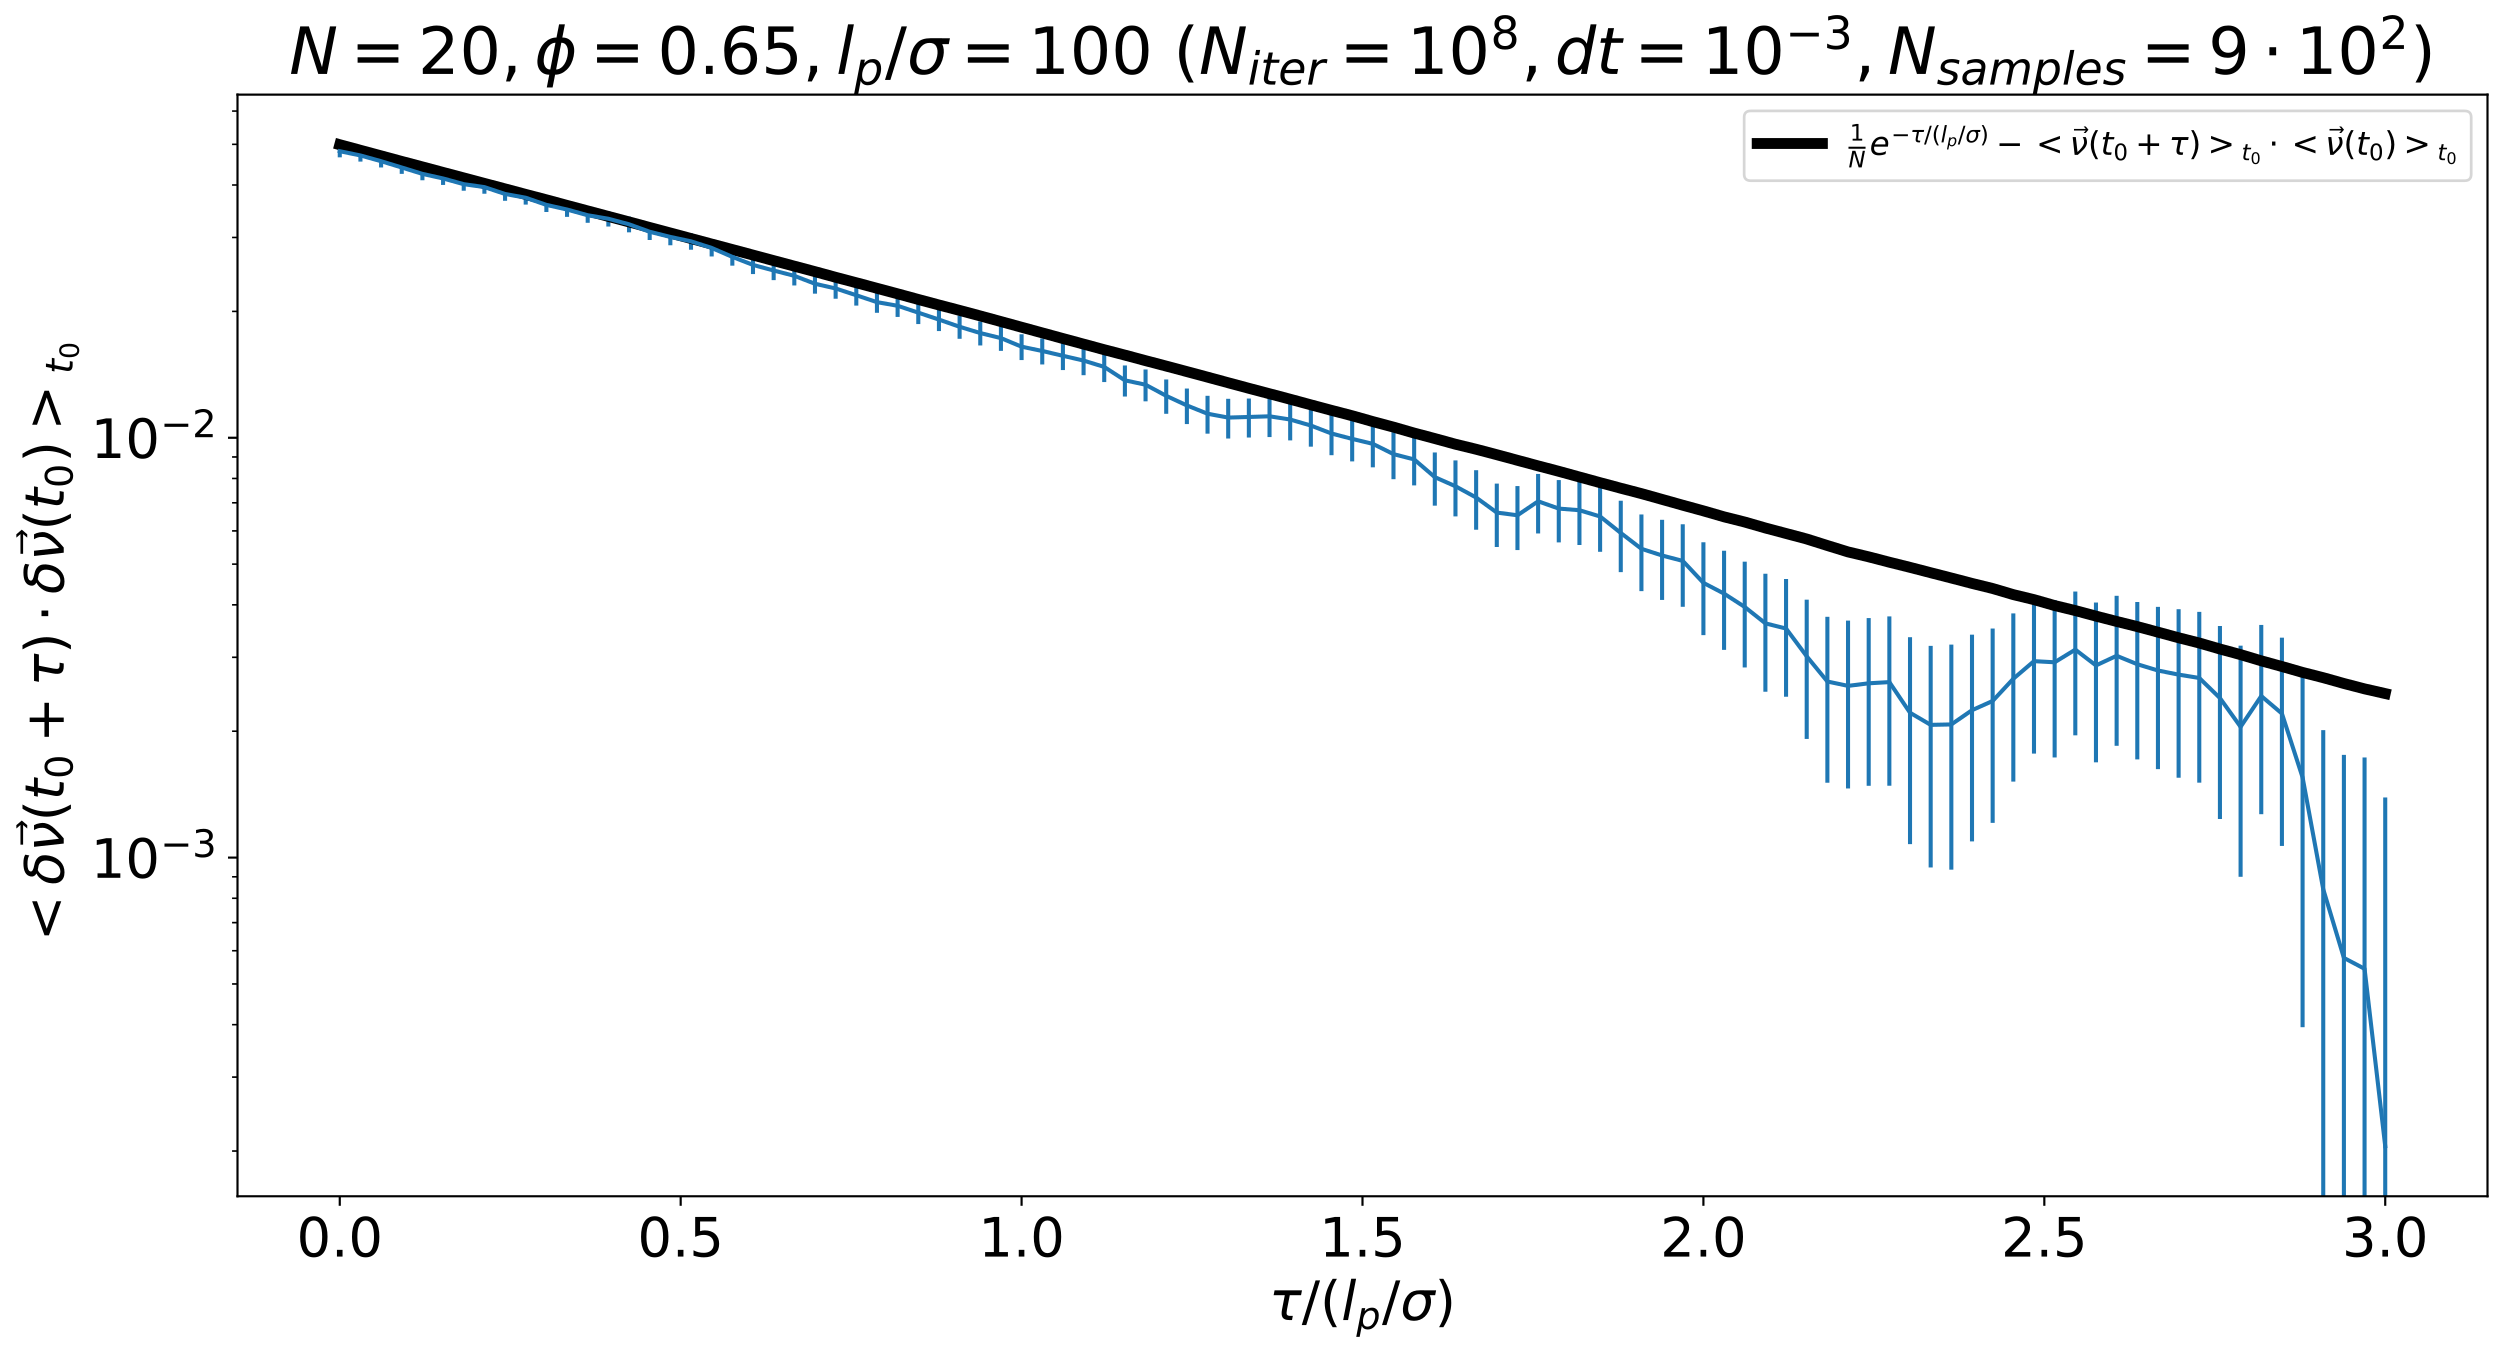 <?xml version="1.0" encoding="utf-8" standalone="no"?>
<!DOCTYPE svg PUBLIC "-//W3C//DTD SVG 1.1//EN"
  "http://www.w3.org/Graphics/SVG/1.1/DTD/svg11.dtd">
<!-- Created with matplotlib (https://matplotlib.org/) -->
<svg height="497.52pt" version="1.1" viewBox="0 0 920.16 497.52" width="920.16pt" xmlns="http://www.w3.org/2000/svg" xmlns:xlink="http://www.w3.org/1999/xlink">
 <defs>
  <style type="text/css">
*{stroke-linecap:butt;stroke-linejoin:round;}
  </style>
 </defs>
 <g id="figure_1">
  <g id="patch_1">
   <path d="M 0 497.52 
L 920.16 497.52 
L 920.16 0 
L 0 0 
z
" style="fill:#ffffff;"/>
  </g>
  <g id="axes_1">
   <g id="patch_2">
    <path d="M 87.415 440.305 
L 915.559 440.305 
L 915.559 34.826 
L 87.415 34.826 
z
" style="fill:#ffffff;"/>
   </g>
   <g id="matplotlib.axis_1">
    <g id="xtick_1">
     <g id="line2d_1">
      <defs>
       <path d="M 0 0 
L 0 3.5 
" id="m8b9ab186f0" style="stroke:#000000;stroke-width:0.8;"/>
      </defs>
      <g>
       <use style="stroke:#000000;stroke-width:0.8;" x="125.056" xlink:href="#m8b9ab186f0" y="440.305"/>
      </g>
     </g>
     <g id="text_1">
      <!-- 0.0 -->
      <defs>
       <path d="M 31.781 66.406 
Q 24.172 66.406 20.328 58.906 
Q 16.5 51.422 16.5 36.375 
Q 16.5 21.391 20.328 13.891 
Q 24.172 6.391 31.781 6.391 
Q 39.453 6.391 43.281 13.891 
Q 47.125 21.391 47.125 36.375 
Q 47.125 51.422 43.281 58.906 
Q 39.453 66.406 31.781 66.406 
z
M 31.781 74.219 
Q 44.047 74.219 50.516 64.516 
Q 56.984 54.828 56.984 36.375 
Q 56.984 17.969 50.516 8.266 
Q 44.047 -1.422 31.781 -1.422 
Q 19.531 -1.422 13.062 8.266 
Q 6.594 17.969 6.594 36.375 
Q 6.594 54.828 13.062 64.516 
Q 19.531 74.219 31.781 74.219 
z
" id="DejaVuSans-48"/>
       <path d="M 10.688 12.406 
L 21 12.406 
L 21 0 
L 10.688 0 
z
" id="DejaVuSans-46"/>
      </defs>
      <g transform="translate(109.152 462.502)scale(0.2 -0.2)">
       <use xlink:href="#DejaVuSans-48"/>
       <use x="63.623" xlink:href="#DejaVuSans-46"/>
       <use x="95.41" xlink:href="#DejaVuSans-48"/>
      </g>
     </g>
    </g>
    <g id="xtick_2">
     <g id="line2d_2">
      <g>
       <use style="stroke:#000000;stroke-width:0.8;" x="250.532" xlink:href="#m8b9ab186f0" y="440.305"/>
      </g>
     </g>
     <g id="text_2">
      <!-- 0.5 -->
      <defs>
       <path d="M 10.797 72.906 
L 49.516 72.906 
L 49.516 64.594 
L 19.828 64.594 
L 19.828 46.734 
Q 21.969 47.469 24.109 47.828 
Q 26.266 48.188 28.422 48.188 
Q 40.625 48.188 47.75 41.5 
Q 54.891 34.812 54.891 23.391 
Q 54.891 11.625 47.562 5.094 
Q 40.234 -1.422 26.906 -1.422 
Q 22.312 -1.422 17.547 -0.641 
Q 12.797 0.141 7.719 1.703 
L 7.719 11.625 
Q 12.109 9.234 16.797 8.062 
Q 21.484 6.891 26.703 6.891 
Q 35.156 6.891 40.078 11.328 
Q 45.016 15.766 45.016 23.391 
Q 45.016 31 40.078 35.438 
Q 35.156 39.891 26.703 39.891 
Q 22.75 39.891 18.812 39.016 
Q 14.891 38.141 10.797 36.281 
z
" id="DejaVuSans-53"/>
      </defs>
      <g transform="translate(234.629 462.502)scale(0.2 -0.2)">
       <use xlink:href="#DejaVuSans-48"/>
       <use x="63.623" xlink:href="#DejaVuSans-46"/>
       <use x="95.41" xlink:href="#DejaVuSans-53"/>
      </g>
     </g>
    </g>
    <g id="xtick_3">
     <g id="line2d_3">
      <g>
       <use style="stroke:#000000;stroke-width:0.8;" x="376.009" xlink:href="#m8b9ab186f0" y="440.305"/>
      </g>
     </g>
     <g id="text_3">
      <!-- 1.0 -->
      <defs>
       <path d="M 12.406 8.297 
L 28.516 8.297 
L 28.516 63.922 
L 10.984 60.406 
L 10.984 69.391 
L 28.422 72.906 
L 38.281 72.906 
L 38.281 8.297 
L 54.391 8.297 
L 54.391 0 
L 12.406 0 
z
" id="DejaVuSans-49"/>
      </defs>
      <g transform="translate(360.106 462.502)scale(0.2 -0.2)">
       <use xlink:href="#DejaVuSans-49"/>
       <use x="63.623" xlink:href="#DejaVuSans-46"/>
       <use x="95.41" xlink:href="#DejaVuSans-48"/>
      </g>
     </g>
    </g>
    <g id="xtick_4">
     <g id="line2d_4">
      <g>
       <use style="stroke:#000000;stroke-width:0.8;" x="501.486" xlink:href="#m8b9ab186f0" y="440.305"/>
      </g>
     </g>
     <g id="text_4">
      <!-- 1.5 -->
      <g transform="translate(485.583 462.502)scale(0.2 -0.2)">
       <use xlink:href="#DejaVuSans-49"/>
       <use x="63.623" xlink:href="#DejaVuSans-46"/>
       <use x="95.41" xlink:href="#DejaVuSans-53"/>
      </g>
     </g>
    </g>
    <g id="xtick_5">
     <g id="line2d_5">
      <g>
       <use style="stroke:#000000;stroke-width:0.8;" x="626.963" xlink:href="#m8b9ab186f0" y="440.305"/>
      </g>
     </g>
     <g id="text_5">
      <!-- 2.0 -->
      <defs>
       <path d="M 19.188 8.297 
L 53.609 8.297 
L 53.609 0 
L 7.328 0 
L 7.328 8.297 
Q 12.938 14.109 22.625 23.891 
Q 32.328 33.688 34.812 36.531 
Q 39.547 41.844 41.422 45.531 
Q 43.312 49.219 43.312 52.781 
Q 43.312 58.594 39.234 62.25 
Q 35.156 65.922 28.609 65.922 
Q 23.969 65.922 18.812 64.312 
Q 13.672 62.703 7.812 59.422 
L 7.812 69.391 
Q 13.766 71.781 18.938 73 
Q 24.125 74.219 28.422 74.219 
Q 39.75 74.219 46.484 68.547 
Q 53.219 62.891 53.219 53.422 
Q 53.219 48.922 51.531 44.891 
Q 49.859 40.875 45.406 35.406 
Q 44.188 33.984 37.641 27.219 
Q 31.109 20.453 19.188 8.297 
z
" id="DejaVuSans-50"/>
      </defs>
      <g transform="translate(611.06 462.502)scale(0.2 -0.2)">
       <use xlink:href="#DejaVuSans-50"/>
       <use x="63.623" xlink:href="#DejaVuSans-46"/>
       <use x="95.41" xlink:href="#DejaVuSans-48"/>
      </g>
     </g>
    </g>
    <g id="xtick_6">
     <g id="line2d_6">
      <g>
       <use style="stroke:#000000;stroke-width:0.8;" x="752.44" xlink:href="#m8b9ab186f0" y="440.305"/>
      </g>
     </g>
     <g id="text_6">
      <!-- 2.5 -->
      <g transform="translate(736.536 462.502)scale(0.2 -0.2)">
       <use xlink:href="#DejaVuSans-50"/>
       <use x="63.623" xlink:href="#DejaVuSans-46"/>
       <use x="95.41" xlink:href="#DejaVuSans-53"/>
      </g>
     </g>
    </g>
    <g id="xtick_7">
     <g id="line2d_7">
      <g>
       <use style="stroke:#000000;stroke-width:0.8;" x="877.916" xlink:href="#m8b9ab186f0" y="440.305"/>
      </g>
     </g>
     <g id="text_7">
      <!-- 3.0 -->
      <defs>
       <path d="M 40.578 39.312 
Q 47.656 37.797 51.625 33 
Q 55.609 28.219 55.609 21.188 
Q 55.609 10.406 48.188 4.484 
Q 40.766 -1.422 27.094 -1.422 
Q 22.516 -1.422 17.656 -0.516 
Q 12.797 0.391 7.625 2.203 
L 7.625 11.719 
Q 11.719 9.328 16.594 8.109 
Q 21.484 6.891 26.812 6.891 
Q 36.078 6.891 40.938 10.547 
Q 45.797 14.203 45.797 21.188 
Q 45.797 27.641 41.281 31.266 
Q 36.766 34.906 28.719 34.906 
L 20.219 34.906 
L 20.219 43.016 
L 29.109 43.016 
Q 36.375 43.016 40.234 45.922 
Q 44.094 48.828 44.094 54.297 
Q 44.094 59.906 40.109 62.906 
Q 36.141 65.922 28.719 65.922 
Q 24.656 65.922 20.016 65.031 
Q 15.375 64.156 9.812 62.312 
L 9.812 71.094 
Q 15.438 72.656 20.344 73.438 
Q 25.25 74.219 29.594 74.219 
Q 40.828 74.219 47.359 69.109 
Q 53.906 64.016 53.906 55.328 
Q 53.906 49.266 50.438 45.094 
Q 46.969 40.922 40.578 39.312 
z
" id="DejaVuSans-51"/>
      </defs>
      <g transform="translate(862.013 462.502)scale(0.2 -0.2)">
       <use xlink:href="#DejaVuSans-51"/>
       <use x="63.623" xlink:href="#DejaVuSans-46"/>
       <use x="95.41" xlink:href="#DejaVuSans-48"/>
      </g>
     </g>
    </g>
    <g id="text_8">
     <!-- $\tau/(l_p/\sigma)$ -->
     <defs>
      <path d="M 32.859 9.969 
Q 34.188 7.625 39.453 7.625 
L 43.75 7.625 
L 42.281 0 
L 36.922 0 
Q 28.125 0 25 4.688 
Q 21.922 9.469 23.969 19.828 
L 29 45.703 
L 8.453 45.703 
L 10.203 54.688 
L 60.641 54.688 
L 58.891 45.703 
L 38.188 45.703 
L 33.016 19.281 
Q 31.641 12.203 32.859 9.969 
z
" id="DejaVuSans-Oblique-964"/>
      <path d="M 25.391 72.906 
L 33.688 72.906 
L 8.297 -9.281 
L 0 -9.281 
z
" id="DejaVuSans-47"/>
      <path d="M 31 75.875 
Q 24.469 64.656 21.281 53.656 
Q 18.109 42.672 18.109 31.391 
Q 18.109 20.125 21.312 9.062 
Q 24.516 -2 31 -13.188 
L 23.188 -13.188 
Q 15.875 -1.703 12.234 9.375 
Q 8.594 20.453 8.594 31.391 
Q 8.594 42.281 12.203 53.312 
Q 15.828 64.359 23.188 75.875 
z
" id="DejaVuSans-40"/>
      <path d="M 18.312 75.984 
L 27.297 75.984 
L 12.5 0 
L 3.516 0 
z
" id="DejaVuSans-Oblique-108"/>
      <path d="M 49.609 33.688 
Q 49.609 40.875 46.484 44.672 
Q 43.359 48.484 37.5 48.484 
Q 33.5 48.484 29.859 46.438 
Q 26.219 44.391 23.391 40.484 
Q 20.609 36.625 18.938 31.156 
Q 17.281 25.688 17.281 20.312 
Q 17.281 13.484 20.406 9.797 
Q 23.531 6.109 29.297 6.109 
Q 33.547 6.109 37.188 8.109 
Q 40.828 10.109 43.406 13.922 
Q 46.188 17.922 47.891 23.344 
Q 49.609 28.766 49.609 33.688 
z
M 21.781 46.391 
Q 25.391 51.125 30.297 53.562 
Q 35.203 56 41.219 56 
Q 49.609 56 54.25 50.5 
Q 58.891 45.016 58.891 35.109 
Q 58.891 27 56 19.656 
Q 53.125 12.312 47.703 6.5 
Q 44.094 2.641 39.547 0.609 
Q 35.016 -1.422 29.984 -1.422 
Q 24.172 -1.422 20.219 1 
Q 16.266 3.422 14.312 8.203 
L 8.688 -20.797 
L -0.297 -20.797 
L 14.406 54.688 
L 23.391 54.688 
z
" id="DejaVuSans-Oblique-112"/>
      <path d="M 34.672 47.562 
Q 27.25 47.562 22.219 42.188 
Q 16.891 36.578 15.141 27.297 
Q 13.188 17.484 16.312 11.812 
Q 19.391 6.203 26.656 6.203 
Q 33.844 6.203 39.109 11.859 
Q 44.438 17.531 46.344 27.297 
Q 48.047 36.234 45.016 42.188 
Q 42.188 47.562 34.672 47.562 
z
M 36.078 54.734 
L 65.922 54.688 
L 64.156 45.703 
L 54.109 45.703 
Q 57.906 38.094 55.859 27.297 
Q 53.219 13.875 45.062 6.25 
Q 36.859 -1.422 25.141 -1.422 
Q 13.375 -1.422 8.203 6.25 
Q 3.031 13.875 5.672 27.297 
Q 8.25 40.766 16.406 48.391 
Q 23.188 54.734 36.078 54.734 
z
" id="DejaVuSans-Oblique-963"/>
      <path d="M 8.016 75.875 
L 15.828 75.875 
Q 23.141 64.359 26.781 53.312 
Q 30.422 42.281 30.422 31.391 
Q 30.422 20.453 26.781 9.375 
Q 23.141 -1.703 15.828 -13.188 
L 8.016 -13.188 
Q 14.5 -2 17.703 9.062 
Q 20.906 20.125 20.906 31.391 
Q 20.906 42.672 17.703 53.656 
Q 14.5 64.656 8.016 75.875 
z
" id="DejaVuSans-41"/>
     </defs>
     <g transform="translate(467.087 485.861)scale(0.2 -0.2)">
      <use transform="translate(0 0.016)" xlink:href="#DejaVuSans-Oblique-964"/>
      <use transform="translate(60.205 0.016)" xlink:href="#DejaVuSans-47"/>
      <use transform="translate(93.896 0.016)" xlink:href="#DejaVuSans-40"/>
      <use transform="translate(132.91 0.016)" xlink:href="#DejaVuSans-Oblique-108"/>
      <use transform="translate(160.693 -16.391)scale(0.7)" xlink:href="#DejaVuSans-Oblique-112"/>
      <use transform="translate(207.861 0.016)" xlink:href="#DejaVuSans-47"/>
      <use transform="translate(241.553 0.016)" xlink:href="#DejaVuSans-Oblique-963"/>
      <use transform="translate(304.932 0.016)" xlink:href="#DejaVuSans-41"/>
     </g>
    </g>
   </g>
   <g id="matplotlib.axis_2">
    <g id="ytick_1">
     <g id="line2d_8">
      <defs>
       <path d="M 0 0 
L -3.5 0 
" id="m5192447844" style="stroke:#000000;stroke-width:0.8;"/>
      </defs>
      <g>
       <use style="stroke:#000000;stroke-width:0.8;" x="87.415" xlink:href="#m5192447844" y="315.65"/>
      </g>
     </g>
     <g id="text_9">
      <!-- $\mathdefault{10^{-3}}$ -->
      <defs>
       <path d="M 10.594 35.5 
L 73.188 35.5 
L 73.188 27.203 
L 10.594 27.203 
z
" id="DejaVuSans-8722"/>
      </defs>
      <g transform="translate(33.415 323.249)scale(0.2 -0.2)">
       <use transform="translate(0 0.766)" xlink:href="#DejaVuSans-49"/>
       <use transform="translate(63.623 0.766)" xlink:href="#DejaVuSans-48"/>
       <use transform="translate(128.203 39.047)scale(0.7)" xlink:href="#DejaVuSans-8722"/>
       <use transform="translate(186.855 39.047)scale(0.7)" xlink:href="#DejaVuSans-51"/>
      </g>
     </g>
    </g>
    <g id="ytick_2">
     <g id="line2d_9">
      <g>
       <use style="stroke:#000000;stroke-width:0.8;" x="87.415" xlink:href="#m5192447844" y="161.126"/>
      </g>
     </g>
     <g id="text_10">
      <!-- $\mathdefault{10^{-2}}$ -->
      <g transform="translate(33.415 168.725)scale(0.2 -0.2)">
       <use transform="translate(0 0.766)" xlink:href="#DejaVuSans-49"/>
       <use transform="translate(63.623 0.766)" xlink:href="#DejaVuSans-48"/>
       <use transform="translate(128.203 39.047)scale(0.7)" xlink:href="#DejaVuSans-8722"/>
       <use transform="translate(186.855 39.047)scale(0.7)" xlink:href="#DejaVuSans-50"/>
      </g>
     </g>
    </g>
    <g id="ytick_3">
     <g id="line2d_10">
      <defs>
       <path d="M 0 0 
L -2 0 
" id="m1b431aeba9" style="stroke:#000000;stroke-width:0.6;"/>
      </defs>
      <g>
       <use style="stroke:#000000;stroke-width:0.6;" x="87.415" xlink:href="#m1b431aeba9" y="423.658"/>
      </g>
     </g>
    </g>
    <g id="ytick_4">
     <g id="line2d_11">
      <g>
       <use style="stroke:#000000;stroke-width:0.6;" x="87.415" xlink:href="#m1b431aeba9" y="396.447"/>
      </g>
     </g>
    </g>
    <g id="ytick_5">
     <g id="line2d_12">
      <g>
       <use style="stroke:#000000;stroke-width:0.6;" x="87.415" xlink:href="#m1b431aeba9" y="377.141"/>
      </g>
     </g>
    </g>
    <g id="ytick_6">
     <g id="line2d_13">
      <g>
       <use style="stroke:#000000;stroke-width:0.6;" x="87.415" xlink:href="#m1b431aeba9" y="362.166"/>
      </g>
     </g>
    </g>
    <g id="ytick_7">
     <g id="line2d_14">
      <g>
       <use style="stroke:#000000;stroke-width:0.6;" x="87.415" xlink:href="#m1b431aeba9" y="349.931"/>
      </g>
     </g>
    </g>
    <g id="ytick_8">
     <g id="line2d_15">
      <g>
       <use style="stroke:#000000;stroke-width:0.6;" x="87.415" xlink:href="#m1b431aeba9" y="339.586"/>
      </g>
     </g>
    </g>
    <g id="ytick_9">
     <g id="line2d_16">
      <g>
       <use style="stroke:#000000;stroke-width:0.6;" x="87.415" xlink:href="#m1b431aeba9" y="330.625"/>
      </g>
     </g>
    </g>
    <g id="ytick_10">
     <g id="line2d_17">
      <g>
       <use style="stroke:#000000;stroke-width:0.6;" x="87.415" xlink:href="#m1b431aeba9" y="322.721"/>
      </g>
     </g>
    </g>
    <g id="ytick_11">
     <g id="line2d_18">
      <g>
       <use style="stroke:#000000;stroke-width:0.6;" x="87.415" xlink:href="#m1b431aeba9" y="269.134"/>
      </g>
     </g>
    </g>
    <g id="ytick_12">
     <g id="line2d_19">
      <g>
       <use style="stroke:#000000;stroke-width:0.6;" x="87.415" xlink:href="#m1b431aeba9" y="241.924"/>
      </g>
     </g>
    </g>
    <g id="ytick_13">
     <g id="line2d_20">
      <g>
       <use style="stroke:#000000;stroke-width:0.6;" x="87.415" xlink:href="#m1b431aeba9" y="222.618"/>
      </g>
     </g>
    </g>
    <g id="ytick_14">
     <g id="line2d_21">
      <g>
       <use style="stroke:#000000;stroke-width:0.6;" x="87.415" xlink:href="#m1b431aeba9" y="207.643"/>
      </g>
     </g>
    </g>
    <g id="ytick_15">
     <g id="line2d_22">
      <g>
       <use style="stroke:#000000;stroke-width:0.6;" x="87.415" xlink:href="#m1b431aeba9" y="195.407"/>
      </g>
     </g>
    </g>
    <g id="ytick_16">
     <g id="line2d_23">
      <g>
       <use style="stroke:#000000;stroke-width:0.6;" x="87.415" xlink:href="#m1b431aeba9" y="185.062"/>
      </g>
     </g>
    </g>
    <g id="ytick_17">
     <g id="line2d_24">
      <g>
       <use style="stroke:#000000;stroke-width:0.6;" x="87.415" xlink:href="#m1b431aeba9" y="176.101"/>
      </g>
     </g>
    </g>
    <g id="ytick_18">
     <g id="line2d_25">
      <g>
       <use style="stroke:#000000;stroke-width:0.6;" x="87.415" xlink:href="#m1b431aeba9" y="168.197"/>
      </g>
     </g>
    </g>
    <g id="ytick_19">
     <g id="line2d_26">
      <g>
       <use style="stroke:#000000;stroke-width:0.6;" x="87.415" xlink:href="#m1b431aeba9" y="114.61"/>
      </g>
     </g>
    </g>
    <g id="ytick_20">
     <g id="line2d_27">
      <g>
       <use style="stroke:#000000;stroke-width:0.6;" x="87.415" xlink:href="#m1b431aeba9" y="87.4"/>
      </g>
     </g>
    </g>
    <g id="ytick_21">
     <g id="line2d_28">
      <g>
       <use style="stroke:#000000;stroke-width:0.6;" x="87.415" xlink:href="#m1b431aeba9" y="68.094"/>
      </g>
     </g>
    </g>
    <g id="ytick_22">
     <g id="line2d_29">
      <g>
       <use style="stroke:#000000;stroke-width:0.6;" x="87.415" xlink:href="#m1b431aeba9" y="53.119"/>
      </g>
     </g>
    </g>
    <g id="ytick_23">
     <g id="line2d_30">
      <g>
       <use style="stroke:#000000;stroke-width:0.6;" x="87.415" xlink:href="#m1b431aeba9" y="40.883"/>
      </g>
     </g>
    </g>
    <g id="text_11">
     <!-- $&lt;\delta \vec{\nu}(t_0 + \tau) \cdot \delta \vec{\nu}(t_0)&gt;_{t_0}$ -->
     <defs>
      <path d="M 73.188 49.219 
L 22.797 31.297 
L 73.188 13.484 
L 73.188 4.594 
L 10.594 27.297 
L 10.594 35.406 
L 73.188 58.109 
z
" id="DejaVuSans-60"/>
      <path d="M 54.25 63.328 
Q 49.953 66.75 38.281 66.75 
Q 25.922 66.75 24.812 61.031 
Q 23.922 56.547 36.375 54.203 
Q 46.141 52.391 50.828 46.922 
Q 56.5 40.328 53.859 26.812 
Q 51.312 13.875 43.172 6.25 
Q 34.969 -1.422 23.25 -1.422 
Q 11.578 -1.422 6.344 6.25 
Q 1.125 13.875 3.766 27.297 
Q 5.672 37.25 13.922 45.312 
Q 17.141 48.438 21.141 50.203 
Q 14.266 54.047 15.625 60.938 
Q 18.219 74.219 39.75 74.219 
Q 50.531 74.219 55.719 70.797 
z
M 27.391 47.75 
Q 23.828 46.344 20.406 42.781 
Q 15.141 37.25 13.234 27.297 
Q 11.281 17.391 14.359 11.812 
Q 17.484 6.203 24.75 6.203 
Q 31.938 6.203 37.203 11.859 
Q 42.531 17.531 44.344 26.812 
Q 46.188 36.531 42.672 41.219 
Q 38.922 46.234 32.859 46.781 
Q 29.781 47.078 27.391 47.75 
z
" id="DejaVuSans-Oblique-948"/>
      <path d="M -47.016 63.531 
L -47.016 68.406 
L -10.844 68.406 
L -17.281 75.984 
L -11.141 75.984 
L -2.594 65.969 
L -11.141 55.953 
L -17.281 55.953 
L -10.844 63.531 
z
" id="DejaVuSans-8407"/>
      <path d="M 14.984 0 
L 8.938 54.688 
L 18.609 54.688 
L 23.781 8.797 
Q 30.812 14.844 37.359 23.25 
Q 42.281 29.547 43.562 35.016 
Q 44.141 37.594 43.891 42.484 
Q 43.656 48.297 39.75 54.688 
L 48.828 54.688 
L 48.828 54.688 
Q 51.375 50.344 52.391 44.281 
Q 53.375 38.719 52.641 34.906 
Q 50.781 25.344 42.484 16.797 
Q 31.641 5.672 24.562 0 
z
" id="DejaVuSans-Oblique-957"/>
      <path d="M 42.281 54.688 
L 40.922 47.703 
L 23 47.703 
L 17.188 18.016 
Q 16.891 16.359 16.75 15.234 
Q 16.609 14.109 16.609 13.484 
Q 16.609 10.359 18.484 8.938 
Q 20.359 7.516 24.516 7.516 
L 33.594 7.516 
L 32.078 0 
L 23.484 0 
Q 15.484 0 11.547 3.125 
Q 7.625 6.25 7.625 12.594 
Q 7.625 13.719 7.766 15.062 
Q 7.906 16.406 8.203 18.016 
L 14.016 47.703 
L 6.391 47.703 
L 7.812 54.688 
L 15.281 54.688 
L 18.312 70.219 
L 27.297 70.219 
L 24.312 54.688 
z
" id="DejaVuSans-Oblique-116"/>
      <path d="M 46 62.703 
L 46 35.5 
L 73.188 35.5 
L 73.188 27.203 
L 46 27.203 
L 46 0 
L 37.797 0 
L 37.797 27.203 
L 10.594 27.203 
L 10.594 35.5 
L 37.797 35.5 
L 37.797 62.703 
z
" id="DejaVuSans-43"/>
      <path d="M 10.688 40.922 
L 21 40.922 
L 21 28.516 
L 10.688 28.516 
z
" id="DejaVuSans-8901"/>
      <path d="M 10.594 49.219 
L 10.594 58.109 
L 73.188 35.406 
L 73.188 27.297 
L 10.594 4.594 
L 10.594 13.484 
L 60.891 31.297 
z
" id="DejaVuSans-62"/>
     </defs>
     <g transform="translate(23.615 350.266)rotate(-90)scale(0.2 -0.2)">
      <use transform="translate(19.482 0.781)" xlink:href="#DejaVuSans-60"/>
      <use transform="translate(122.754 0.781)" xlink:href="#DejaVuSans-Oblique-948"/>
      <use transform="translate(243.916 12.016)" xlink:href="#DejaVuSans-8407"/>
      <use transform="translate(183.936 0.781)" xlink:href="#DejaVuSans-Oblique-957"/>
      <use transform="translate(239.795 0.781)" xlink:href="#DejaVuSans-40"/>
      <use transform="translate(278.809 0.781)" xlink:href="#DejaVuSans-Oblique-116"/>
      <use transform="translate(318.018 -15.625)scale(0.7)" xlink:href="#DejaVuSans-48"/>
      <use transform="translate(384.771 0.781)" xlink:href="#DejaVuSans-43"/>
      <use transform="translate(488.042 0.781)" xlink:href="#DejaVuSans-Oblique-964"/>
      <use transform="translate(548.247 0.781)" xlink:href="#DejaVuSans-41"/>
      <use transform="translate(606.743 0.781)" xlink:href="#DejaVuSans-8901"/>
      <use transform="translate(658.013 0.781)" xlink:href="#DejaVuSans-Oblique-948"/>
      <use transform="translate(779.175 12.016)" xlink:href="#DejaVuSans-8407"/>
      <use transform="translate(719.194 0.781)" xlink:href="#DejaVuSans-Oblique-957"/>
      <use transform="translate(775.054 0.781)" xlink:href="#DejaVuSans-40"/>
      <use transform="translate(814.067 0.781)" xlink:href="#DejaVuSans-Oblique-116"/>
      <use transform="translate(853.276 -15.625)scale(0.7)" xlink:href="#DejaVuSans-48"/>
      <use transform="translate(900.547 0.781)" xlink:href="#DejaVuSans-41"/>
      <use transform="translate(959.043 0.781)" xlink:href="#DejaVuSans-62"/>
      <use transform="translate(1063.271 -15.625)scale(0.7)" xlink:href="#DejaVuSans-Oblique-116"/>
      <use transform="translate(1090.718 -27.109)scale(0.49)" xlink:href="#DejaVuSans-48"/>
     </g>
    </g>
   </g>
   <g id="LineCollection_1">
    <path clip-path="url(#p327b7c5c3a)" d="M 125.058 57.916 
L 125.058 53.474 
" style="fill:none;stroke:#1f77b4;stroke-width:1.5;"/>
    <path clip-path="url(#p327b7c5c3a)" d="M 132.662 59.484 
L 132.662 55.034 
" style="fill:none;stroke:#1f77b4;stroke-width:1.5;"/>
    <path clip-path="url(#p327b7c5c3a)" d="M 140.266 61.637 
L 140.266 57.11 
" style="fill:none;stroke:#1f77b4;stroke-width:1.5;"/>
    <path clip-path="url(#p327b7c5c3a)" d="M 147.87 63.989 
L 147.87 59.397 
" style="fill:none;stroke:#1f77b4;stroke-width:1.5;"/>
    <path clip-path="url(#p327b7c5c3a)" d="M 155.476 66.349 
L 155.476 61.727 
" style="fill:none;stroke:#1f77b4;stroke-width:1.5;"/>
    <path clip-path="url(#p327b7c5c3a)" d="M 163.08 68.069 
L 163.08 63.396 
" style="fill:none;stroke:#1f77b4;stroke-width:1.5;"/>
    <path clip-path="url(#p327b7c5c3a)" d="M 170.684 70.195 
L 170.684 65.462 
" style="fill:none;stroke:#1f77b4;stroke-width:1.5;"/>
    <path clip-path="url(#p327b7c5c3a)" d="M 178.29 71.318 
L 178.29 66.511 
" style="fill:none;stroke:#1f77b4;stroke-width:1.5;"/>
    <path clip-path="url(#p327b7c5c3a)" d="M 185.894 73.905 
L 185.894 68.981 
" style="fill:none;stroke:#1f77b4;stroke-width:1.5;"/>
    <path clip-path="url(#p327b7c5c3a)" d="M 193.498 75.317 
L 193.498 70.343 
" style="fill:none;stroke:#1f77b4;stroke-width:1.5;"/>
    <path clip-path="url(#p327b7c5c3a)" d="M 201.102 78.037 
L 201.102 72.892 
" style="fill:none;stroke:#1f77b4;stroke-width:1.5;"/>
    <path clip-path="url(#p327b7c5c3a)" d="M 208.708 79.823 
L 208.708 74.527 
" style="fill:none;stroke:#1f77b4;stroke-width:1.5;"/>
    <path clip-path="url(#p327b7c5c3a)" d="M 216.312 82 
L 216.312 76.568 
" style="fill:none;stroke:#1f77b4;stroke-width:1.5;"/>
    <path clip-path="url(#p327b7c5c3a)" d="M 223.916 83.37 
L 223.916 77.776 
" style="fill:none;stroke:#1f77b4;stroke-width:1.5;"/>
    <path clip-path="url(#p327b7c5c3a)" d="M 231.523 85.52 
L 231.523 79.72 
" style="fill:none;stroke:#1f77b4;stroke-width:1.5;"/>
    <path clip-path="url(#p327b7c5c3a)" d="M 239.127 88.335 
L 239.127 82.412 
" style="fill:none;stroke:#1f77b4;stroke-width:1.5;"/>
    <path clip-path="url(#p327b7c5c3a)" d="M 246.73 90.285 
L 246.73 84.265 
" style="fill:none;stroke:#1f77b4;stroke-width:1.5;"/>
    <path clip-path="url(#p327b7c5c3a)" d="M 254.334 91.918 
L 254.334 85.876 
" style="fill:none;stroke:#1f77b4;stroke-width:1.5;"/>
    <path clip-path="url(#p327b7c5c3a)" d="M 261.941 94.391 
L 261.941 88.264 
" style="fill:none;stroke:#1f77b4;stroke-width:1.5;"/>
    <path clip-path="url(#p327b7c5c3a)" d="M 269.545 97.789 
L 269.545 91.474 
" style="fill:none;stroke:#1f77b4;stroke-width:1.5;"/>
    <path clip-path="url(#p327b7c5c3a)" d="M 277.149 100.877 
L 277.149 94.301 
" style="fill:none;stroke:#1f77b4;stroke-width:1.5;"/>
    <path clip-path="url(#p327b7c5c3a)" d="M 284.755 103.095 
L 284.755 96.212 
" style="fill:none;stroke:#1f77b4;stroke-width:1.5;"/>
    <path clip-path="url(#p327b7c5c3a)" d="M 292.359 105.062 
L 292.359 98.175 
" style="fill:none;stroke:#1f77b4;stroke-width:1.5;"/>
    <path clip-path="url(#p327b7c5c3a)" d="M 299.963 108.092 
L 299.963 100.99 
" style="fill:none;stroke:#1f77b4;stroke-width:1.5;"/>
    <path clip-path="url(#p327b7c5c3a)" d="M 307.569 109.943 
L 307.569 102.611 
" style="fill:none;stroke:#1f77b4;stroke-width:1.5;"/>
    <path clip-path="url(#p327b7c5c3a)" d="M 315.173 112.484 
L 315.173 105.073 
" style="fill:none;stroke:#1f77b4;stroke-width:1.5;"/>
    <path clip-path="url(#p327b7c5c3a)" d="M 322.777 115.139 
L 322.777 107.495 
" style="fill:none;stroke:#1f77b4;stroke-width:1.5;"/>
    <path clip-path="url(#p327b7c5c3a)" d="M 330.381 116.651 
L 330.381 108.676 
" style="fill:none;stroke:#1f77b4;stroke-width:1.5;"/>
    <path clip-path="url(#p327b7c5c3a)" d="M 337.987 119.28 
L 337.987 111.129 
" style="fill:none;stroke:#1f77b4;stroke-width:1.5;"/>
    <path clip-path="url(#p327b7c5c3a)" d="M 345.591 121.85 
L 345.591 113.655 
" style="fill:none;stroke:#1f77b4;stroke-width:1.5;"/>
    <path clip-path="url(#p327b7c5c3a)" d="M 353.195 124.709 
L 353.195 116.123 
" style="fill:none;stroke:#1f77b4;stroke-width:1.5;"/>
    <path clip-path="url(#p327b7c5c3a)" d="M 360.801 127.151 
L 360.801 118.314 
" style="fill:none;stroke:#1f77b4;stroke-width:1.5;"/>
    <path clip-path="url(#p327b7c5c3a)" d="M 368.405 129.145 
L 368.405 120.052 
" style="fill:none;stroke:#1f77b4;stroke-width:1.5;"/>
    <path clip-path="url(#p327b7c5c3a)" d="M 376.009 132.532 
L 376.009 123.025 
" style="fill:none;stroke:#1f77b4;stroke-width:1.5;"/>
    <path clip-path="url(#p327b7c5c3a)" d="M 383.613 134.135 
L 383.613 124.57 
" style="fill:none;stroke:#1f77b4;stroke-width:1.5;"/>
    <path clip-path="url(#p327b7c5c3a)" d="M 391.219 136.204 
L 391.219 126.093 
" style="fill:none;stroke:#1f77b4;stroke-width:1.5;"/>
    <path clip-path="url(#p327b7c5c3a)" d="M 398.823 138.098 
L 398.823 127.73 
" style="fill:none;stroke:#1f77b4;stroke-width:1.5;"/>
    <path clip-path="url(#p327b7c5c3a)" d="M 406.427 140.623 
L 406.427 129.908 
" style="fill:none;stroke:#1f77b4;stroke-width:1.5;"/>
    <path clip-path="url(#p327b7c5c3a)" d="M 414.034 145.962 
L 414.034 134.508 
" style="fill:none;stroke:#1f77b4;stroke-width:1.5;"/>
    <path clip-path="url(#p327b7c5c3a)" d="M 421.638 147.716 
L 421.638 135.996 
" style="fill:none;stroke:#1f77b4;stroke-width:1.5;"/>
    <path clip-path="url(#p327b7c5c3a)" d="M 429.241 152.312 
L 429.241 139.678 
" style="fill:none;stroke:#1f77b4;stroke-width:1.5;"/>
    <path clip-path="url(#p327b7c5c3a)" d="M 436.848 156.078 
L 436.848 143.004 
" style="fill:none;stroke:#1f77b4;stroke-width:1.5;"/>
    <path clip-path="url(#p327b7c5c3a)" d="M 444.452 159.606 
L 444.452 145.684 
" style="fill:none;stroke:#1f77b4;stroke-width:1.5;"/>
    <path clip-path="url(#p327b7c5c3a)" d="M 452.056 161.4 
L 452.056 146.787 
" style="fill:none;stroke:#1f77b4;stroke-width:1.5;"/>
    <path clip-path="url(#p327b7c5c3a)" d="M 459.66 161.036 
L 459.66 146.676 
" style="fill:none;stroke:#1f77b4;stroke-width:1.5;"/>
    <path clip-path="url(#p327b7c5c3a)" d="M 467.266 160.873 
L 467.266 146.363 
" style="fill:none;stroke:#1f77b4;stroke-width:1.5;"/>
    <path clip-path="url(#p327b7c5c3a)" d="M 474.87 162.084 
L 474.87 147.533 
" style="fill:none;stroke:#1f77b4;stroke-width:1.5;"/>
    <path clip-path="url(#p327b7c5c3a)" d="M 482.474 164.398 
L 482.474 149.665 
" style="fill:none;stroke:#1f77b4;stroke-width:1.5;"/>
    <path clip-path="url(#p327b7c5c3a)" d="M 490.08 167.541 
L 490.08 152.425 
" style="fill:none;stroke:#1f77b4;stroke-width:1.5;"/>
    <path clip-path="url(#p327b7c5c3a)" d="M 497.684 169.824 
L 497.684 154.174 
" style="fill:none;stroke:#1f77b4;stroke-width:1.5;"/>
    <path clip-path="url(#p327b7c5c3a)" d="M 505.288 172.007 
L 505.288 155.708 
" style="fill:none;stroke:#1f77b4;stroke-width:1.5;"/>
    <path clip-path="url(#p327b7c5c3a)" d="M 512.892 176.364 
L 512.892 159.05 
" style="fill:none;stroke:#1f77b4;stroke-width:1.5;"/>
    <path clip-path="url(#p327b7c5c3a)" d="M 520.498 178.649 
L 520.498 160.742 
" style="fill:none;stroke:#1f77b4;stroke-width:1.5;"/>
    <path clip-path="url(#p327b7c5c3a)" d="M 528.102 186.119 
L 528.102 166.54 
" style="fill:none;stroke:#1f77b4;stroke-width:1.5;"/>
    <path clip-path="url(#p327b7c5c3a)" d="M 535.706 190.069 
L 535.706 169.467 
" style="fill:none;stroke:#1f77b4;stroke-width:1.5;"/>
    <path clip-path="url(#p327b7c5c3a)" d="M 543.312 194.97 
L 543.312 173.058 
" style="fill:none;stroke:#1f77b4;stroke-width:1.5;"/>
    <path clip-path="url(#p327b7c5c3a)" d="M 550.916 201.336 
L 550.916 178.004 
" style="fill:none;stroke:#1f77b4;stroke-width:1.5;"/>
    <path clip-path="url(#p327b7c5c3a)" d="M 558.52 202.468 
L 558.52 178.895 
" style="fill:none;stroke:#1f77b4;stroke-width:1.5;"/>
    <path clip-path="url(#p327b7c5c3a)" d="M 566.124 196.361 
L 566.124 174.445 
" style="fill:none;stroke:#1f77b4;stroke-width:1.5;"/>
    <path clip-path="url(#p327b7c5c3a)" d="M 573.73 199.627 
L 573.73 176.707 
" style="fill:none;stroke:#1f77b4;stroke-width:1.5;"/>
    <path clip-path="url(#p327b7c5c3a)" d="M 581.334 200.593 
L 581.334 177.059 
" style="fill:none;stroke:#1f77b4;stroke-width:1.5;"/>
    <path clip-path="url(#p327b7c5c3a)" d="M 588.938 203.099 
L 588.938 179.2 
" style="fill:none;stroke:#1f77b4;stroke-width:1.5;"/>
    <path clip-path="url(#p327b7c5c3a)" d="M 596.545 210.586 
L 596.545 184.291 
" style="fill:none;stroke:#1f77b4;stroke-width:1.5;"/>
    <path clip-path="url(#p327b7c5c3a)" d="M 604.149 217.576 
L 604.149 189.362 
" style="fill:none;stroke:#1f77b4;stroke-width:1.5;"/>
    <path clip-path="url(#p327b7c5c3a)" d="M 611.752 220.821 
L 611.752 191.315 
" style="fill:none;stroke:#1f77b4;stroke-width:1.5;"/>
    <path clip-path="url(#p327b7c5c3a)" d="M 619.359 223.347 
L 619.359 192.96 
" style="fill:none;stroke:#1f77b4;stroke-width:1.5;"/>
    <path clip-path="url(#p327b7c5c3a)" d="M 626.963 233.767 
L 626.963 199.592 
" style="fill:none;stroke:#1f77b4;stroke-width:1.5;"/>
    <path clip-path="url(#p327b7c5c3a)" d="M 634.567 239.196 
L 634.567 202.702 
" style="fill:none;stroke:#1f77b4;stroke-width:1.5;"/>
    <path clip-path="url(#p327b7c5c3a)" d="M 642.171 245.659 
L 642.171 206.727 
" style="fill:none;stroke:#1f77b4;stroke-width:1.5;"/>
    <path clip-path="url(#p327b7c5c3a)" d="M 649.777 254.606 
L 649.777 211.172 
" style="fill:none;stroke:#1f77b4;stroke-width:1.5;"/>
    <path clip-path="url(#p327b7c5c3a)" d="M 657.381 256.448 
L 657.381 213.119 
" style="fill:none;stroke:#1f77b4;stroke-width:1.5;"/>
    <path clip-path="url(#p327b7c5c3a)" d="M 664.985 271.964 
L 664.985 220.72 
" style="fill:none;stroke:#1f77b4;stroke-width:1.5;"/>
    <path clip-path="url(#p327b7c5c3a)" d="M 672.591 288.094 
L 672.591 227.026 
" style="fill:none;stroke:#1f77b4;stroke-width:1.5;"/>
    <path clip-path="url(#p327b7c5c3a)" d="M 680.195 290.204 
L 680.195 228.426 
" style="fill:none;stroke:#1f77b4;stroke-width:1.5;"/>
    <path clip-path="url(#p327b7c5c3a)" d="M 687.799 289.227 
L 687.799 227.493 
" style="fill:none;stroke:#1f77b4;stroke-width:1.5;"/>
    <path clip-path="url(#p327b7c5c3a)" d="M 695.403 289.203 
L 695.403 226.886 
" style="fill:none;stroke:#1f77b4;stroke-width:1.5;"/>
    <path clip-path="url(#p327b7c5c3a)" d="M 703.009 310.693 
L 703.009 234.523 
" style="fill:none;stroke:#1f77b4;stroke-width:1.5;"/>
    <path clip-path="url(#p327b7c5c3a)" d="M 710.613 319.271 
L 710.613 237.714 
" style="fill:none;stroke:#1f77b4;stroke-width:1.5;"/>
    <path clip-path="url(#p327b7c5c3a)" d="M 718.217 320.093 
L 718.217 237.266 
" style="fill:none;stroke:#1f77b4;stroke-width:1.5;"/>
    <path clip-path="url(#p327b7c5c3a)" d="M 725.823 309.696 
L 725.823 233.602 
" style="fill:none;stroke:#1f77b4;stroke-width:1.5;"/>
    <path clip-path="url(#p327b7c5c3a)" d="M 733.427 302.859 
L 733.427 231.344 
" style="fill:none;stroke:#1f77b4;stroke-width:1.5;"/>
    <path clip-path="url(#p327b7c5c3a)" d="M 741.031 287.68 
L 741.031 225.769 
" style="fill:none;stroke:#1f77b4;stroke-width:1.5;"/>
    <path clip-path="url(#p327b7c5c3a)" d="M 748.638 277.362 
L 748.638 220.884 
" style="fill:none;stroke:#1f77b4;stroke-width:1.5;"/>
    <path clip-path="url(#p327b7c5c3a)" d="M 756.241 278.793 
L 756.241 220.862 
" style="fill:none;stroke:#1f77b4;stroke-width:1.5;"/>
    <path clip-path="url(#p327b7c5c3a)" d="M 763.845 270.641 
L 763.845 217.732 
" style="fill:none;stroke:#1f77b4;stroke-width:1.5;"/>
    <path clip-path="url(#p327b7c5c3a)" d="M 771.449 280.58 
L 771.449 221.762 
" style="fill:none;stroke:#1f77b4;stroke-width:1.5;"/>
    <path clip-path="url(#p327b7c5c3a)" d="M 779.056 274.496 
L 779.056 219.296 
" style="fill:none;stroke:#1f77b4;stroke-width:1.5;"/>
    <path clip-path="url(#p327b7c5c3a)" d="M 786.66 279.5 
L 786.66 221.576 
" style="fill:none;stroke:#1f77b4;stroke-width:1.5;"/>
    <path clip-path="url(#p327b7c5c3a)" d="M 794.263 283.078 
L 794.263 223.371 
" style="fill:none;stroke:#1f77b4;stroke-width:1.5;"/>
    <path clip-path="url(#p327b7c5c3a)" d="M 801.87 286.251 
L 801.87 224.214 
" style="fill:none;stroke:#1f77b4;stroke-width:1.5;"/>
    <path clip-path="url(#p327b7c5c3a)" d="M 809.474 288.062 
L 809.474 225.216 
" style="fill:none;stroke:#1f77b4;stroke-width:1.5;"/>
    <path clip-path="url(#p327b7c5c3a)" d="M 817.078 301.452 
L 817.078 230.397 
" style="fill:none;stroke:#1f77b4;stroke-width:1.5;"/>
    <path clip-path="url(#p327b7c5c3a)" d="M 824.682 322.727 
L 824.682 237.65 
" style="fill:none;stroke:#1f77b4;stroke-width:1.5;"/>
    <path clip-path="url(#p327b7c5c3a)" d="M 832.288 299.678 
L 832.288 230.023 
" style="fill:none;stroke:#1f77b4;stroke-width:1.5;"/>
    <path clip-path="url(#p327b7c5c3a)" d="M 839.892 311.362 
L 839.892 234.702 
" style="fill:none;stroke:#1f77b4;stroke-width:1.5;"/>
    <path clip-path="url(#p327b7c5c3a)" d="M 847.496 378.077 
L 847.496 248.741 
" style="fill:none;stroke:#1f77b4;stroke-width:1.5;"/>
    <path clip-path="url(#p327b7c5c3a)" d="M 855.102 498.52 
L 855.102 268.743 
" style="fill:none;stroke:#1f77b4;stroke-width:1.5;"/>
    <path clip-path="url(#p327b7c5c3a)" d="M 862.706 498.52 
L 862.706 277.83 
" style="fill:none;stroke:#1f77b4;stroke-width:1.5;"/>
    <path clip-path="url(#p327b7c5c3a)" d="M 870.31 498.52 
L 870.31 278.804 
" style="fill:none;stroke:#1f77b4;stroke-width:1.5;"/>
    <path clip-path="url(#p327b7c5c3a)" d="M 877.916 498.52 
L 877.916 293.51 
" style="fill:none;stroke:#1f77b4;stroke-width:1.5;"/>
   </g>
   <g id="line2d_31">
    <path clip-path="url(#p327b7c5c3a)" d="M 125.058 53.257 
L 132.662 55.313 
L 140.266 57.358 
L 147.87 59.415 
L 155.476 61.43 
L 163.08 63.467 
L 170.684 65.481 
L 178.29 67.504 
L 185.894 69.523 
L 193.498 71.551 
L 201.102 73.544 
L 208.708 75.601 
L 216.312 77.634 
L 223.916 79.658 
L 231.523 81.686 
L 239.127 83.729 
L 246.73 85.757 
L 254.334 87.796 
L 261.941 89.832 
L 269.545 91.847 
L 277.149 93.89 
L 284.755 95.927 
L 292.359 97.964 
L 299.963 99.986 
L 307.569 102.065 
L 315.173 104.073 
L 322.777 106.11 
L 330.381 108.144 
L 337.987 110.219 
L 345.591 112.259 
L 353.195 114.25 
L 360.801 116.29 
L 368.405 118.36 
L 376.009 120.447 
L 383.613 122.53 
L 391.219 124.603 
L 398.823 126.664 
L 406.427 128.72 
L 414.034 130.708 
L 421.638 132.748 
L 429.241 134.744 
L 436.848 136.774 
L 444.452 138.816 
L 452.056 140.881 
L 459.66 142.923 
L 467.266 144.933 
L 474.87 146.946 
L 482.474 149.01 
L 490.08 151.042 
L 497.684 153.024 
L 505.288 155.173 
L 512.892 157.208 
L 520.498 159.4 
L 528.102 161.413 
L 535.706 163.505 
L 543.312 165.357 
L 550.916 167.362 
L 558.52 169.421 
L 566.124 171.476 
L 573.73 173.475 
L 581.334 175.577 
L 588.938 177.659 
L 596.545 179.702 
L 604.149 181.681 
L 611.752 183.814 
L 619.359 185.951 
L 626.963 188.035 
L 634.567 190.233 
L 642.171 192.145 
L 649.777 194.339 
L 657.381 196.36 
L 664.985 198.39 
L 672.591 200.791 
L 680.195 203.142 
L 687.799 204.955 
L 695.403 206.933 
L 703.009 208.827 
L 710.613 210.803 
L 718.217 212.75 
L 725.823 214.737 
L 733.427 216.608 
L 741.031 218.859 
L 748.638 220.704 
L 756.241 222.887 
L 763.845 224.73 
L 771.449 226.778 
L 779.056 228.736 
L 786.66 230.625 
L 794.263 232.679 
L 801.87 234.74 
L 809.474 236.672 
L 817.078 238.881 
L 824.682 240.944 
L 832.288 243.227 
L 839.892 245.318 
L 847.496 247.496 
L 855.102 249.434 
L 862.706 251.571 
L 870.31 253.547 
L 877.916 255.278 
" style="fill:none;stroke:#000000;stroke-linecap:square;stroke-width:4;"/>
   </g>
   <g id="line2d_32">
    <path clip-path="url(#p327b7c5c3a)" d="M 125.058 55.658 
L 132.662 57.222 
L 140.266 59.336 
L 147.87 61.654 
L 155.476 63.998 
L 163.08 65.692 
L 170.684 67.787 
L 178.29 68.871 
L 185.894 71.398 
L 193.498 72.784 
L 201.102 75.416 
L 208.708 77.122 
L 216.312 79.229 
L 223.916 80.515 
L 231.523 82.557 
L 239.127 85.308 
L 246.73 87.208 
L 254.334 88.829 
L 261.941 91.257 
L 269.545 94.557 
L 277.149 97.508 
L 284.755 99.565 
L 292.359 101.53 
L 299.963 104.447 
L 307.569 106.177 
L 315.173 108.676 
L 322.777 111.209 
L 330.381 112.545 
L 337.987 115.081 
L 345.591 117.627 
L 353.195 120.279 
L 360.801 122.587 
L 368.405 124.444 
L 376.009 127.611 
L 383.613 129.182 
L 391.219 130.958 
L 398.823 132.714 
L 406.427 135.052 
L 414.034 139.991 
L 421.638 141.6 
L 429.241 145.698 
L 436.848 149.224 
L 444.452 152.284 
L 452.056 153.696 
L 459.66 153.473 
L 467.266 153.226 
L 474.87 154.415 
L 482.474 156.628 
L 490.08 159.559 
L 497.684 161.544 
L 505.288 163.364 
L 512.892 167.15 
L 520.498 169.1 
L 528.102 175.618 
L 535.706 178.98 
L 543.312 183.123 
L 550.916 188.661 
L 558.52 189.652 
L 566.124 184.512 
L 573.73 187.193 
L 581.334 187.8 
L 588.938 190.092 
L 596.545 196.159 
L 604.149 201.997 
L 611.752 204.459 
L 619.359 206.448 
L 626.963 214.528 
L 634.567 218.498 
L 642.171 223.408 
L 649.777 229.435 
L 657.381 231.346 
L 664.985 241.565 
L 672.591 250.841 
L 680.195 252.444 
L 687.799 251.498 
L 695.403 251.057 
L 703.009 262.336 
L 710.613 266.798 
L 718.217 266.638 
L 725.823 261.396 
L 733.427 257.995 
L 741.031 249.825 
L 748.638 243.349 
L 756.241 243.761 
L 763.845 239.102 
L 771.449 244.923 
L 779.056 241.374 
L 786.66 244.473 
L 794.263 246.793 
L 801.87 248.306 
L 809.474 249.536 
L 817.078 256.929 
L 824.682 267.523 
L 832.288 256.192 
L 839.892 262.633 
L 847.496 286.138 
L 855.102 327.305 
L 862.706 352.573 
L 870.31 356.58 
L 877.916 421.874 
" style="fill:none;stroke:#1f77b4;stroke-linecap:square;stroke-width:1.5;"/>
   </g>
   <g id="patch_3">
    <path d="M 87.415 440.305 
L 87.415 34.826 
" style="fill:none;stroke:#000000;stroke-linecap:square;stroke-linejoin:miter;stroke-width:0.8;"/>
   </g>
   <g id="patch_4">
    <path d="M 915.559 440.305 
L 915.559 34.826 
" style="fill:none;stroke:#000000;stroke-linecap:square;stroke-linejoin:miter;stroke-width:0.8;"/>
   </g>
   <g id="patch_5">
    <path d="M 87.415 440.305 
L 915.559 440.305 
" style="fill:none;stroke:#000000;stroke-linecap:square;stroke-linejoin:miter;stroke-width:0.8;"/>
   </g>
   <g id="patch_6">
    <path d="M 87.415 34.826 
L 915.559 34.826 
" style="fill:none;stroke:#000000;stroke-linecap:square;stroke-linejoin:miter;stroke-width:0.8;"/>
   </g>
   <g id="text_12">
    <!-- $N=20, \phi=0.65, l_p/\sigma=100$ $(N_{iter} = 10^8, dt = 10^{-3}, N_{samples} = 9 \cdot 10^2)$ -->
    <defs>
     <path d="M 16.891 72.906 
L 30.172 72.906 
L 50.297 10.406 
L 62.5 72.906 
L 72.125 72.906 
L 57.906 0 
L 44.578 0 
L 24.516 62.891 
L 12.312 0 
L 2.688 0 
z
" id="DejaVuSans-Oblique-78"/>
     <path d="M 10.594 45.406 
L 73.188 45.406 
L 73.188 37.203 
L 10.594 37.203 
z
M 10.594 25.484 
L 73.188 25.484 
L 73.188 17.188 
L 10.594 17.188 
z
" id="DejaVuSans-61"/>
     <path d="M 11.719 12.406 
L 22.016 12.406 
L 22.016 4 
L 14.016 -11.625 
L 7.719 -11.625 
L 11.719 4 
z
" id="DejaVuSans-44"/>
     <path d="M 46.734 75.984 
L 42.781 55.812 
Q 52.547 55.812 57.562 48.344 
Q 62.75 40.719 60.156 27.297 
Q 57.516 13.875 49.359 6.25 
Q 41.453 -1.219 31.688 -1.219 
L 27.875 -20.797 
L 18.953 -20.797 
L 22.75 -1.219 
Q 13.031 -1.219 7.953 6.25 
Q 2.781 13.875 5.422 27.297 
Q 8.016 40.719 16.156 48.344 
Q 24.125 55.812 33.844 55.812 
L 37.797 75.984 
z
M 33.25 6.781 
Q 38.766 6.781 43.5 11.812 
Q 48.688 17.438 50.688 27.297 
Q 52.641 37.062 49.516 42.781 
Q 46.734 47.797 41.219 47.797 
z
M 24.312 6.781 
L 32.281 47.797 
Q 26.812 47.797 22.078 42.781 
Q 16.75 37.062 14.891 27.297 
Q 13.031 17.438 16.062 11.812 
Q 18.797 6.781 24.312 6.781 
z
" id="DejaVuSans-Oblique-981"/>
     <path d="M 33.016 40.375 
Q 26.375 40.375 22.484 35.828 
Q 18.609 31.297 18.609 23.391 
Q 18.609 15.531 22.484 10.953 
Q 26.375 6.391 33.016 6.391 
Q 39.656 6.391 43.531 10.953 
Q 47.406 15.531 47.406 23.391 
Q 47.406 31.297 43.531 35.828 
Q 39.656 40.375 33.016 40.375 
z
M 52.594 71.297 
L 52.594 62.312 
Q 48.875 64.062 45.094 64.984 
Q 41.312 65.922 37.594 65.922 
Q 27.828 65.922 22.672 59.328 
Q 17.531 52.734 16.797 39.406 
Q 19.672 43.656 24.016 45.922 
Q 28.375 48.188 33.594 48.188 
Q 44.578 48.188 50.953 41.516 
Q 57.328 34.859 57.328 23.391 
Q 57.328 12.156 50.688 5.359 
Q 44.047 -1.422 33.016 -1.422 
Q 20.359 -1.422 13.672 8.266 
Q 6.984 17.969 6.984 36.375 
Q 6.984 53.656 15.188 63.938 
Q 23.391 74.219 37.203 74.219 
Q 40.922 74.219 44.703 73.484 
Q 48.484 72.75 52.594 71.297 
z
" id="DejaVuSans-54"/>
     <path id="DejaVuSans-32"/>
     <path d="M 18.312 75.984 
L 27.297 75.984 
L 25.094 64.594 
L 16.109 64.594 
z
M 14.203 54.688 
L 23.188 54.688 
L 12.5 0 
L 3.516 0 
z
" id="DejaVuSans-Oblique-105"/>
     <path d="M 48.094 32.234 
Q 48.25 33.016 48.312 33.844 
Q 48.391 34.672 48.391 35.5 
Q 48.391 41.453 44.891 44.922 
Q 41.406 48.391 35.406 48.391 
Q 28.719 48.391 23.578 44.156 
Q 18.453 39.938 15.828 32.172 
z
M 55.906 25.203 
L 14.109 25.203 
Q 13.812 23.344 13.719 22.266 
Q 13.625 21.188 13.625 20.406 
Q 13.625 13.625 17.797 9.906 
Q 21.969 6.203 29.594 6.203 
Q 35.453 6.203 40.672 7.516 
Q 45.906 8.844 50.391 11.375 
L 48.688 2.484 
Q 43.844 0.531 38.688 -0.438 
Q 33.547 -1.422 28.219 -1.422 
Q 16.844 -1.422 10.719 4.016 
Q 4.594 9.469 4.594 19.484 
Q 4.594 28.031 7.641 35.375 
Q 10.688 42.719 16.609 48.484 
Q 20.406 52.094 25.656 54.047 
Q 30.906 56 36.812 56 
Q 46.094 56 51.578 50.438 
Q 57.078 44.875 57.078 35.5 
Q 57.078 33.25 56.781 30.688 
Q 56.5 28.125 55.906 25.203 
z
" id="DejaVuSans-Oblique-101"/>
     <path d="M 44.578 46.391 
Q 43.219 47.125 41.453 47.516 
Q 39.703 47.906 37.703 47.906 
Q 30.516 47.906 25.141 42.453 
Q 19.781 37.016 18.016 27.875 
L 12.5 0 
L 3.516 0 
L 14.203 54.688 
L 23.188 54.688 
L 21.484 46.188 
Q 25.047 50.922 30 53.453 
Q 34.969 56 40.578 56 
Q 42.047 56 43.453 55.828 
Q 44.875 55.672 46.297 55.281 
z
" id="DejaVuSans-Oblique-114"/>
     <path d="M 31.781 34.625 
Q 24.75 34.625 20.719 30.859 
Q 16.703 27.094 16.703 20.516 
Q 16.703 13.922 20.719 10.156 
Q 24.75 6.391 31.781 6.391 
Q 38.812 6.391 42.859 10.172 
Q 46.922 13.969 46.922 20.516 
Q 46.922 27.094 42.891 30.859 
Q 38.875 34.625 31.781 34.625 
z
M 21.922 38.812 
Q 15.578 40.375 12.031 44.719 
Q 8.5 49.078 8.5 55.328 
Q 8.5 64.062 14.719 69.141 
Q 20.953 74.219 31.781 74.219 
Q 42.672 74.219 48.875 69.141 
Q 55.078 64.062 55.078 55.328 
Q 55.078 49.078 51.531 44.719 
Q 48 40.375 41.703 38.812 
Q 48.828 37.156 52.797 32.312 
Q 56.781 27.484 56.781 20.516 
Q 56.781 9.906 50.312 4.234 
Q 43.844 -1.422 31.781 -1.422 
Q 19.734 -1.422 13.25 4.234 
Q 6.781 9.906 6.781 20.516 
Q 6.781 27.484 10.781 32.312 
Q 14.797 37.156 21.922 38.812 
z
M 18.312 54.391 
Q 18.312 48.734 21.844 45.562 
Q 25.391 42.391 31.781 42.391 
Q 38.141 42.391 41.719 45.562 
Q 45.312 48.734 45.312 54.391 
Q 45.312 60.062 41.719 63.234 
Q 38.141 66.406 31.781 66.406 
Q 25.391 66.406 21.844 63.234 
Q 18.312 60.062 18.312 54.391 
z
" id="DejaVuSans-56"/>
     <path d="M 41.797 8.203 
Q 38.188 3.469 33.25 1.016 
Q 28.328 -1.422 22.312 -1.422 
Q 14.109 -1.422 9.344 4.172 
Q 4.594 9.766 4.594 19.484 
Q 4.594 27.594 7.469 34.938 
Q 10.359 42.281 15.828 48.094 
Q 19.438 51.953 23.969 53.969 
Q 28.516 56 33.5 56 
Q 38.766 56 42.797 53.453 
Q 46.828 50.922 49.031 46.188 
L 54.891 75.984 
L 63.922 75.984 
L 49.125 0 
L 40.094 0 
z
M 13.922 21.094 
Q 13.922 14.016 17.109 10.062 
Q 20.312 6.109 25.984 6.109 
Q 30.172 6.109 33.766 8.125 
Q 37.359 10.156 40.094 14.109 
Q 42.969 18.219 44.625 23.578 
Q 46.297 28.953 46.297 34.188 
Q 46.297 40.969 43.094 44.766 
Q 39.891 48.578 34.281 48.578 
Q 30.031 48.578 26.359 46.578 
Q 22.703 44.578 20.125 40.828 
Q 17.281 36.766 15.594 31.391 
Q 13.922 26.031 13.922 21.094 
z
" id="DejaVuSans-Oblique-100"/>
     <path d="M 50 53.078 
L 48.297 44.578 
Q 44.734 46.531 40.766 47.5 
Q 36.812 48.484 32.625 48.484 
Q 25.531 48.484 21.453 46.062 
Q 17.391 43.656 17.391 39.5 
Q 17.391 34.672 26.859 32.078 
Q 27.594 31.891 27.938 31.781 
L 30.812 30.906 
Q 39.797 28.422 42.797 25.688 
Q 45.797 22.953 45.797 18.219 
Q 45.797 9.516 38.891 4.047 
Q 31.984 -1.422 20.797 -1.422 
Q 16.453 -1.422 11.672 -0.578 
Q 6.891 0.25 1.125 2 
L 2.875 11.281 
Q 7.812 8.734 12.594 7.422 
Q 17.391 6.109 21.781 6.109 
Q 28.375 6.109 32.5 8.938 
Q 36.625 11.766 36.625 16.109 
Q 36.625 20.797 25.781 23.688 
L 24.859 23.922 
L 21.781 24.703 
Q 14.938 26.516 11.766 29.469 
Q 8.594 32.422 8.594 37.016 
Q 8.594 45.75 15.156 50.875 
Q 21.734 56 33.016 56 
Q 37.453 56 41.672 55.266 
Q 45.906 54.547 50 53.078 
z
" id="DejaVuSans-Oblique-115"/>
     <path d="M 53.719 31.203 
L 47.609 0 
L 38.625 0 
L 40.281 8.297 
Q 36.328 3.422 31.266 1 
Q 26.219 -1.422 20.016 -1.422 
Q 13.031 -1.422 8.562 2.844 
Q 4.109 7.125 4.109 13.812 
Q 4.109 23.391 11.75 28.953 
Q 19.391 34.516 32.812 34.516 
L 45.312 34.516 
L 45.797 36.922 
Q 45.906 37.312 45.953 37.766 
Q 46 38.234 46 39.203 
Q 46 43.562 42.453 45.969 
Q 38.922 48.391 32.516 48.391 
Q 28.125 48.391 23.5 47.266 
Q 18.891 46.141 14.016 43.891 
L 15.578 52.203 
Q 20.656 54.109 25.516 55.047 
Q 30.375 56 34.906 56 
Q 44.578 56 49.625 51.797 
Q 54.688 47.609 54.688 39.594 
Q 54.688 37.984 54.438 35.812 
Q 54.203 33.641 53.719 31.203 
z
M 44 27.484 
L 35.016 27.484 
Q 23.969 27.484 18.672 24.531 
Q 13.375 21.578 13.375 15.375 
Q 13.375 11.078 16.078 8.641 
Q 18.797 6.203 23.578 6.203 
Q 30.906 6.203 36.375 11.453 
Q 41.844 16.703 43.609 25.484 
z
" id="DejaVuSans-Oblique-97"/>
     <path d="M 89.797 33.016 
L 83.406 0 
L 74.422 0 
L 80.719 32.719 
Q 81.109 34.812 81.297 36.328 
Q 81.5 37.844 81.5 38.922 
Q 81.5 43.312 79.047 45.75 
Q 76.609 48.188 72.219 48.188 
Q 65.672 48.188 60.547 43.281 
Q 55.422 38.375 53.906 30.516 
L 47.906 0 
L 38.922 0 
L 45.312 32.719 
Q 45.703 34.516 45.891 36.047 
Q 46.094 37.594 46.094 38.812 
Q 46.094 43.266 43.656 45.719 
Q 41.219 48.188 36.922 48.188 
Q 30.281 48.188 25.141 43.281 
Q 20.016 38.375 18.5 30.516 
L 12.5 0 
L 3.516 0 
L 14.203 54.688 
L 23.188 54.688 
L 21.484 46.188 
Q 25.141 50.984 30.047 53.484 
Q 34.969 56 40.578 56 
Q 46.531 56 50.359 52.875 
Q 54.203 49.75 54.984 44.188 
Q 59.078 49.953 64.469 52.969 
Q 69.875 56 75.875 56 
Q 82.906 56 86.734 51.953 
Q 90.578 47.906 90.578 40.484 
Q 90.578 38.875 90.375 36.938 
Q 90.188 35.016 89.797 33.016 
z
" id="DejaVuSans-Oblique-109"/>
     <path d="M 10.984 1.516 
L 10.984 10.5 
Q 14.703 8.734 18.5 7.812 
Q 22.312 6.891 25.984 6.891 
Q 35.75 6.891 40.891 13.453 
Q 46.047 20.016 46.781 33.406 
Q 43.953 29.203 39.594 26.953 
Q 35.25 24.703 29.984 24.703 
Q 19.047 24.703 12.672 31.312 
Q 6.297 37.938 6.297 49.422 
Q 6.297 60.641 12.938 67.422 
Q 19.578 74.219 30.609 74.219 
Q 43.266 74.219 49.922 64.516 
Q 56.594 54.828 56.594 36.375 
Q 56.594 19.141 48.406 8.859 
Q 40.234 -1.422 26.422 -1.422 
Q 22.703 -1.422 18.891 -0.688 
Q 15.094 0.047 10.984 1.516 
z
M 30.609 32.422 
Q 37.25 32.422 41.125 36.953 
Q 45.016 41.5 45.016 49.422 
Q 45.016 57.281 41.125 61.844 
Q 37.25 66.406 30.609 66.406 
Q 23.969 66.406 20.094 61.844 
Q 16.219 57.281 16.219 49.422 
Q 16.219 41.5 20.094 36.953 
Q 23.969 32.422 30.609 32.422 
z
" id="DejaVuSans-57"/>
    </defs>
    <g transform="translate(106.447 27.386)scale(0.24 -0.24)">
     <use transform="translate(0 0.766)" xlink:href="#DejaVuSans-Oblique-78"/>
     <use transform="translate(94.287 0.766)" xlink:href="#DejaVuSans-61"/>
     <use transform="translate(197.559 0.766)" xlink:href="#DejaVuSans-50"/>
     <use transform="translate(261.182 0.766)" xlink:href="#DejaVuSans-48"/>
     <use transform="translate(324.805 0.766)" xlink:href="#DejaVuSans-44"/>
     <use transform="translate(376.074 0.766)" xlink:href="#DejaVuSans-Oblique-981"/>
     <use transform="translate(461.523 0.766)" xlink:href="#DejaVuSans-61"/>
     <use transform="translate(564.795 0.766)" xlink:href="#DejaVuSans-48"/>
     <use transform="translate(628.418 0.766)" xlink:href="#DejaVuSans-46"/>
     <use transform="translate(660.205 0.766)" xlink:href="#DejaVuSans-54"/>
     <use transform="translate(723.828 0.766)" xlink:href="#DejaVuSans-53"/>
     <use transform="translate(787.451 0.766)" xlink:href="#DejaVuSans-44"/>
     <use transform="translate(838.721 0.766)" xlink:href="#DejaVuSans-Oblique-108"/>
     <use transform="translate(866.504 -15.641)scale(0.7)" xlink:href="#DejaVuSans-Oblique-112"/>
     <use transform="translate(913.672 0.766)" xlink:href="#DejaVuSans-47"/>
     <use transform="translate(947.363 0.766)" xlink:href="#DejaVuSans-Oblique-963"/>
     <use transform="translate(1030.225 0.766)" xlink:href="#DejaVuSans-61"/>
     <use transform="translate(1133.496 0.766)" xlink:href="#DejaVuSans-49"/>
     <use transform="translate(1197.119 0.766)" xlink:href="#DejaVuSans-48"/>
     <use transform="translate(1260.742 0.766)" xlink:href="#DejaVuSans-48"/>
     <use transform="translate(1324.365 0.766)" xlink:href="#DejaVuSans-32"/>
     <use transform="translate(1356.152 0.766)" xlink:href="#DejaVuSans-40"/>
     <use transform="translate(1395.166 0.766)" xlink:href="#DejaVuSans-Oblique-78"/>
     <use transform="translate(1469.971 -15.641)scale(0.7)" xlink:href="#DejaVuSans-Oblique-105"/>
     <use transform="translate(1489.419 -15.641)scale(0.7)" xlink:href="#DejaVuSans-Oblique-116"/>
     <use transform="translate(1516.865 -15.641)scale(0.7)" xlink:href="#DejaVuSans-Oblique-101"/>
     <use transform="translate(1559.932 -15.641)scale(0.7)" xlink:href="#DejaVuSans-Oblique-114"/>
     <use transform="translate(1610.928 0.766)" xlink:href="#DejaVuSans-61"/>
     <use transform="translate(1714.199 0.766)" xlink:href="#DejaVuSans-49"/>
     <use transform="translate(1777.822 0.766)" xlink:href="#DejaVuSans-48"/>
     <use transform="translate(1842.402 39.047)scale(0.7)" xlink:href="#DejaVuSans-56"/>
     <use transform="translate(1889.673 0.766)" xlink:href="#DejaVuSans-44"/>
     <use transform="translate(1940.942 0.766)" xlink:href="#DejaVuSans-Oblique-100"/>
     <use transform="translate(2004.419 0.766)" xlink:href="#DejaVuSans-Oblique-116"/>
     <use transform="translate(2063.11 0.766)" xlink:href="#DejaVuSans-61"/>
     <use transform="translate(2166.382 0.766)" xlink:href="#DejaVuSans-49"/>
     <use transform="translate(2230.005 0.766)" xlink:href="#DejaVuSans-48"/>
     <use transform="translate(2294.585 39.047)scale(0.7)" xlink:href="#DejaVuSans-8722"/>
     <use transform="translate(2353.237 39.047)scale(0.7)" xlink:href="#DejaVuSans-51"/>
     <use transform="translate(2400.508 0.766)" xlink:href="#DejaVuSans-44"/>
     <use transform="translate(2451.777 0.766)" xlink:href="#DejaVuSans-Oblique-78"/>
     <use transform="translate(2526.582 -15.641)scale(0.7)" xlink:href="#DejaVuSans-Oblique-115"/>
     <use transform="translate(2563.052 -15.641)scale(0.7)" xlink:href="#DejaVuSans-Oblique-97"/>
     <use transform="translate(2605.947 -15.641)scale(0.7)" xlink:href="#DejaVuSans-Oblique-109"/>
     <use transform="translate(2674.136 -15.641)scale(0.7)" xlink:href="#DejaVuSans-Oblique-112"/>
     <use transform="translate(2718.569 -15.641)scale(0.7)" xlink:href="#DejaVuSans-Oblique-108"/>
     <use transform="translate(2738.018 -15.641)scale(0.7)" xlink:href="#DejaVuSans-Oblique-101"/>
     <use transform="translate(2781.084 -15.641)scale(0.7)" xlink:href="#DejaVuSans-Oblique-115"/>
     <use transform="translate(2839.771 0.766)" xlink:href="#DejaVuSans-61"/>
     <use transform="translate(2943.042 0.766)" xlink:href="#DejaVuSans-57"/>
     <use transform="translate(3026.147 0.766)" xlink:href="#DejaVuSans-8901"/>
     <use transform="translate(3077.417 0.766)" xlink:href="#DejaVuSans-49"/>
     <use transform="translate(3141.04 0.766)" xlink:href="#DejaVuSans-48"/>
     <use transform="translate(3205.62 39.047)scale(0.7)" xlink:href="#DejaVuSans-50"/>
     <use transform="translate(3252.891 0.766)" xlink:href="#DejaVuSans-41"/>
    </g>
   </g>
   <g id="legend_1">
    <g id="patch_7">
     <path d="M 644.359 66.506 
L 907.159 66.506 
Q 909.559 66.506 909.559 64.106 
L 909.559 43.226 
Q 909.559 40.826 907.159 40.826 
L 644.359 40.826 
Q 641.959 40.826 641.959 43.226 
L 641.959 64.106 
Q 641.959 66.506 644.359 66.506 
z
" style="fill:#ffffff;opacity:0.8;stroke:#cccccc;stroke-linejoin:miter;"/>
    </g>
    <g id="line2d_33">
     <path d="M 646.759 52.826 
L 670.759 52.826 
" style="fill:none;stroke:#000000;stroke-linecap:square;stroke-width:4;"/>
    </g>
    <g id="line2d_34"/>
    <g id="text_13">
     <!-- $\frac{1}{N} e^{-\tau/(l_p/\sigma)} - &lt;\vec{\nu}(t_0 + \tau)&gt;_{t_0} \cdot &lt;\vec{\nu}(t_0)&gt;_{t_0}$ -->
     <g transform="translate(680.359 57.026)scale(0.12 -0.12)">
      <use transform="translate(4 43.966)scale(0.7)" xlink:href="#DejaVuSans-49"/>
      <use transform="translate(0 -38.319)scale(0.7)" xlink:href="#DejaVuSans-Oblique-78"/>
      <use transform="translate(64.863 0.169)" xlink:href="#DejaVuSans-Oblique-101"/>
      <use transform="translate(131.037 38.45)scale(0.7)" xlink:href="#DejaVuSans-8722"/>
      <use transform="translate(189.689 38.45)scale(0.7)" xlink:href="#DejaVuSans-Oblique-964"/>
      <use transform="translate(231.833 38.45)scale(0.7)" xlink:href="#DejaVuSans-47"/>
      <use transform="translate(255.416 38.45)scale(0.7)" xlink:href="#DejaVuSans-40"/>
      <use transform="translate(282.726 38.45)scale(0.7)" xlink:href="#DejaVuSans-Oblique-108"/>
      <use transform="translate(302.174 26.966)scale(0.49)" xlink:href="#DejaVuSans-Oblique-112"/>
      <use transform="translate(335.192 38.45)scale(0.7)" xlink:href="#DejaVuSans-47"/>
      <use transform="translate(358.776 38.45)scale(0.7)" xlink:href="#DejaVuSans-Oblique-963"/>
      <use transform="translate(403.141 38.45)scale(0.7)" xlink:href="#DejaVuSans-41"/>
      <use transform="translate(452.667 0.169)" xlink:href="#DejaVuSans-8722"/>
      <use transform="translate(575.421 0.169)" xlink:href="#DejaVuSans-60"/>
      <use transform="translate(738.673 11.403)" xlink:href="#DejaVuSans-8407"/>
      <use transform="translate(678.693 0.169)" xlink:href="#DejaVuSans-Oblique-957"/>
      <use transform="translate(734.552 0.169)" xlink:href="#DejaVuSans-40"/>
      <use transform="translate(773.566 0.169)" xlink:href="#DejaVuSans-Oblique-116"/>
      <use transform="translate(812.775 -16.238)scale(0.7)" xlink:href="#DejaVuSans-48"/>
      <use transform="translate(879.528 0.169)" xlink:href="#DejaVuSans-43"/>
      <use transform="translate(982.799 0.169)" xlink:href="#DejaVuSans-Oblique-964"/>
      <use transform="translate(1043.004 0.169)" xlink:href="#DejaVuSans-41"/>
      <use transform="translate(1101.5 0.169)" xlink:href="#DejaVuSans-62"/>
      <use transform="translate(1205.729 -16.238)scale(0.7)" xlink:href="#DejaVuSans-Oblique-116"/>
      <use transform="translate(1233.175 -27.722)scale(0.49)" xlink:href="#DejaVuSans-48"/>
      <use transform="translate(1288.481 0.169)" xlink:href="#DejaVuSans-8901"/>
      <use transform="translate(1359.233 0.169)" xlink:href="#DejaVuSans-60"/>
      <use transform="translate(1522.485 11.403)" xlink:href="#DejaVuSans-8407"/>
      <use transform="translate(1462.505 0.169)" xlink:href="#DejaVuSans-Oblique-957"/>
      <use transform="translate(1518.364 0.169)" xlink:href="#DejaVuSans-40"/>
      <use transform="translate(1557.378 0.169)" xlink:href="#DejaVuSans-Oblique-116"/>
      <use transform="translate(1596.587 -16.238)scale(0.7)" xlink:href="#DejaVuSans-48"/>
      <use transform="translate(1643.857 0.169)" xlink:href="#DejaVuSans-41"/>
      <use transform="translate(1702.354 0.169)" xlink:href="#DejaVuSans-62"/>
      <use transform="translate(1806.582 -16.238)scale(0.7)" xlink:href="#DejaVuSans-Oblique-116"/>
      <use transform="translate(1834.028 -27.722)scale(0.49)" xlink:href="#DejaVuSans-48"/>
      <path d="M 0 18.966 
L 0 25.216 
L 52.363 25.216 
L 52.363 18.966 
L 0 18.966 
z
"/>
     </g>
    </g>
   </g>
  </g>
 </g>
 <defs>
  <clipPath id="p327b7c5c3a">
   <rect height="405.479" width="828.144" x="87.415" y="34.826"/>
  </clipPath>
 </defs>
</svg>
